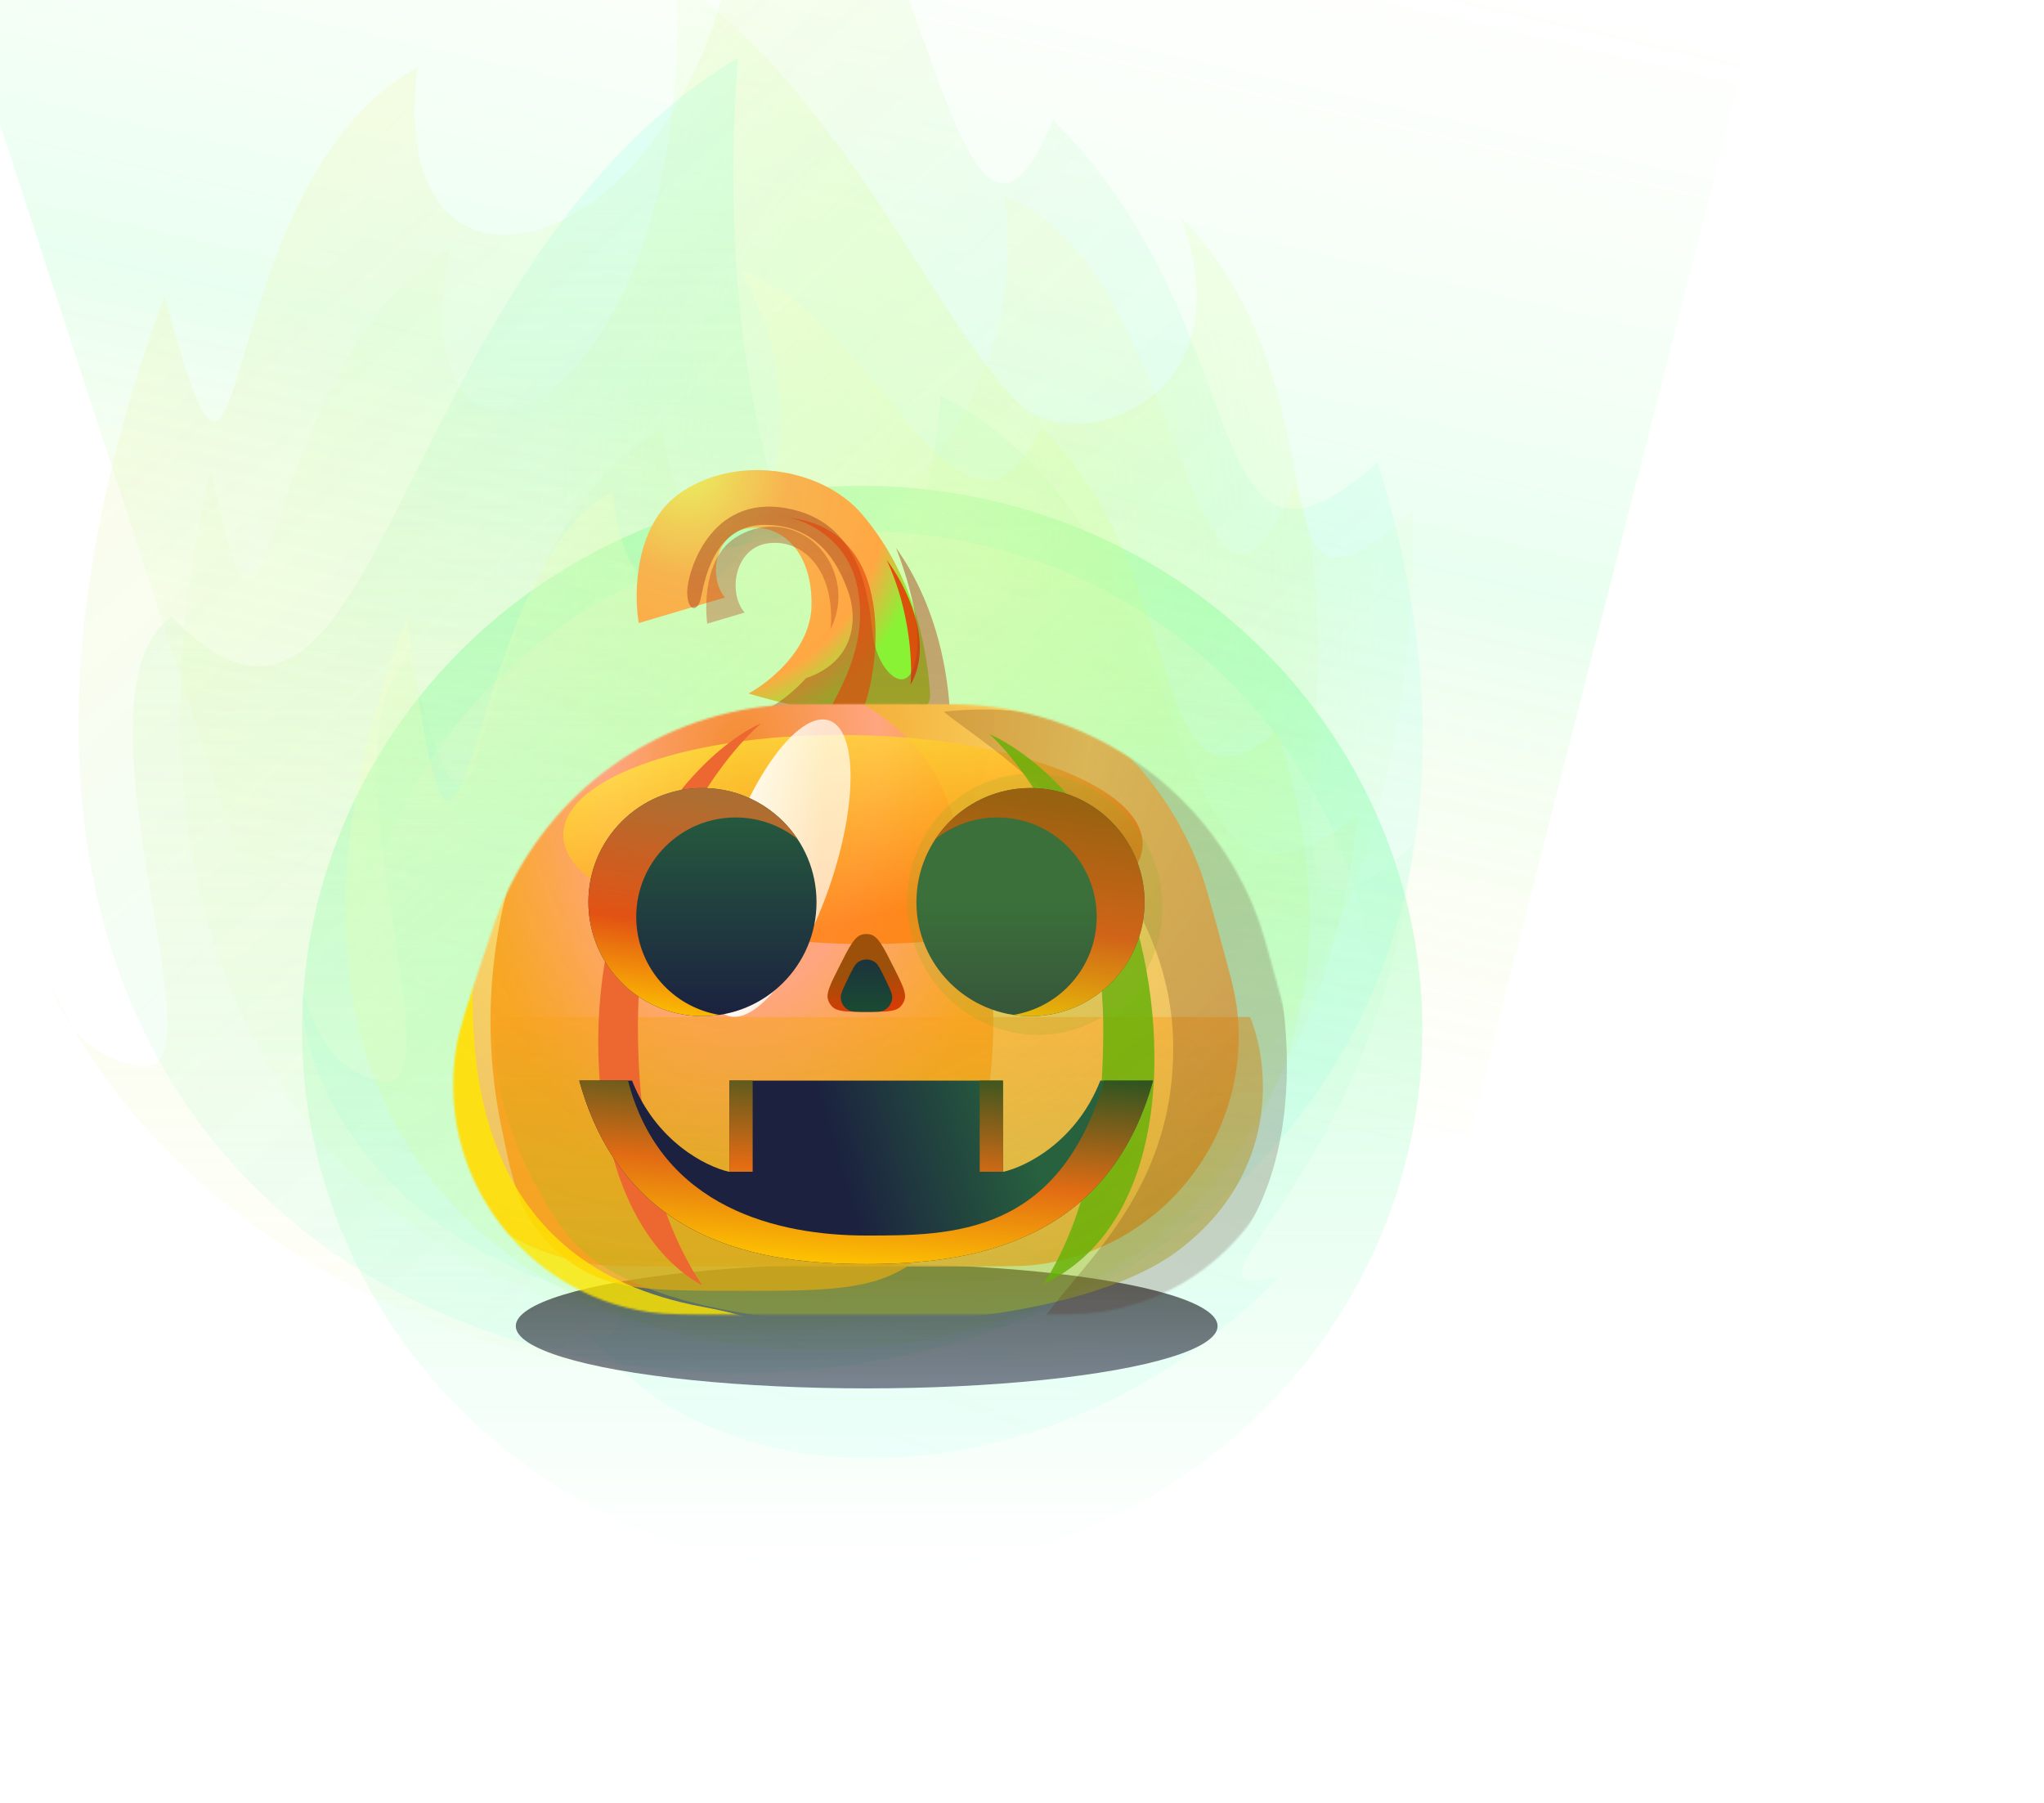 <svg width="1066" height="940" viewBox="0 0 1066 940" fill="none" xmlns="http://www.w3.org/2000/svg">
    <g filter="url(#filter0_f_11_94)">
        <path d="M-58 -113H946.659L766.787 590.031L208.761 704.027L-58 -113Z" fill="url(#paint0_linear_11_94)"/>
    </g>
    <g filter="url(#filter1_f_11_94)">
        <ellipse cx="449.673" cy="537.178" rx="292.135" ry="283.822" fill="url(#paint1_linear_11_94)"/>
    </g>
    <g opacity="0.4" filter="url(#filter2_f_11_94)">
        <ellipse cx="449.673" cy="537.178" rx="267.79" ry="260.071" fill="url(#paint2_linear_11_94)"/>
    </g>
    <g opacity="0.3" filter="url(#filter3_f_11_94)">
        <path d="M384.903 30C365.308 273.743 468.327 440.295 490.594 206.35C639.927 283.837 594.852 515.029 708.21 424.922C665.435 813.086 179.854 782.512 37.971 535.722C30.509 525.852 26.679 514.405 23.023 505.957C27.455 516.197 32.453 526.123 37.971 535.722C45.322 545.443 56.198 553.634 73.904 555.921C118.506 561.682 32.505 362.706 89.399 321.613C200.611 435.842 200.611 141.332 384.903 30Z" fill="url(#paint3_linear_11_94)"/>
    </g>
    <g filter="url(#filter4_f_11_94)">
        <path d="M523.792 103.132C619.213 133.711 621.292 382.127 675.573 251.589C712.443 358.798 641.185 525.249 737.058 440.501C719.569 616.986 601.696 679.09 667.016 665.85C554.487 782.492 380.2 789.427 307.754 696.744C321.813 696.744 323.193 695.798 323.193 679.09C210.798 655.684 156.369 573.065 157.557 516.716C163.696 532.489 170.413 559.375 200.591 563.71C238.313 569.128 165.577 381.986 213.696 343.336C260.566 521.782 233.251 286.607 345.186 223.872C368.939 382.112 546.173 244.048 523.792 103.132Z" fill="url(#paint4_linear_11_94)"/>
    </g>
    <g opacity="0.3" filter="url(#filter5_f_11_94)">
        <path d="M386.176 -133C481.884 -102.491 494.714 192.814 549.159 62.573C659.402 170.963 622.339 325.63 718.5 241.075C914.818 871.659 -191.444 905.433 85.892 154.111C132.904 332.151 105.506 97.511 217.778 34.919C195.719 202.171 412.67 120.944 386.176 -133Z" fill="url(#paint5_linear_11_94)"/>
    </g>
    <g filter="url(#filter6_f_11_94)">
        <path d="M234.444 129.803C205.601 283.631 362.679 220.249 352.808 -11C443.46 53.833 487.625 168.166 532.537 211.409C559.701 237.563 651.63 211.187 615.94 113.362C708.663 208.25 646.301 347.476 736.934 266.43C745.957 860.761 -25 821.5 109.964 243.907C142.326 404.939 130.594 191.381 234.444 129.803Z" fill="url(#paint6_radial_11_94)"/>
    </g>
    <g filter="url(#filter7_f_11_94)">
        <path d="M386.5 141C455.175 161.729 503.665 311.363 542.732 222.876C621.836 296.517 597.137 438.776 666.138 381.328C807.005 809.758 13.211 832.704 212.212 322.243C242.5 552.5 238.94 298.526 319.5 256C331 381.328 455 266.5 386.5 141Z" fill="url(#paint7_linear_11_94)"/>
    </g>
    <g opacity="0.6" filter="url(#filter8_f_11_94)">
        <ellipse cx="452" cy="691.5" rx="183" ry="32.5" fill="url(#paint8_linear_11_94)"/>
    </g>
    <g filter="url(#filter9_i_11_94)">
        <path d="M433.442 324.088C432.822 346.665 411.268 363.784 400.569 369.521C432.822 379.083 496.924 392.47 495.312 369.521C493.296 340.835 484.768 305.171 459.648 275.864C438.657 251.376 393.436 244.542 364.44 265.32C341.243 281.942 340.715 317.214 343.351 332.772L388.319 319.436C379.326 308.892 383.202 285.633 400.569 283.307C417.936 280.981 434.217 295.867 433.442 324.088Z" fill="url(#paint9_radial_11_94)"/>
    </g>
    <g opacity="0.9" filter="url(#filter10_f_11_94)">
        <path d="M474.844 357.117C475.877 346.521 474.844 318.661 462.439 291.991C471.949 304.447 487.745 334.912 474.844 357.117Z" fill="#E33F08"/>
    </g>
    <g opacity="0.4" filter="url(#filter11_f_11_94)">
        <path d="M433.082 328.3C433.28 326.919 433.403 325.514 433.442 324.088C434.217 295.867 417.936 280.981 400.569 283.307C383.202 285.632 379.326 308.892 388.319 319.436L368.809 325.222C367.276 311.303 368.837 289.23 384.288 279.895C406.616 266.405 432.977 280.205 436.853 305.635C438.149 314.136 436.277 321.833 433.082 328.3Z" fill="url(#paint10_linear_11_94)"/>
    </g>
    <g opacity="0.5" filter="url(#filter12_f_11_94)">
        <path d="M467.324 285.713C473.428 301.561 479.684 323.051 478.255 339.129C475.774 367.04 457.787 351.379 455.306 331.686C455.184 330.72 455.062 329.706 454.934 328.65C452.462 308.163 448.072 271.793 410.028 265.01C370.022 257.877 358.392 298.813 358.392 308.737C358.392 318.661 363.665 319.591 365.37 312.458C365.509 311.879 365.664 311.138 365.846 310.266C367.909 300.396 373.492 273.693 398.708 273.693C426.154 273.693 437.009 293.386 442.436 308.737C447.288 322.462 446.191 344.863 420.304 353.667C413.605 361.205 405.793 366.72 400.569 369.521C432.822 379.083 496.924 392.47 495.312 369.521C493.517 343.979 486.559 312.906 467.324 285.713Z" fill="url(#paint11_linear_11_94)"/>
    </g>
    <g opacity="0.6" filter="url(#filter13_f_11_94)">
        <path d="M446.623 303.93C440.792 280.237 420.056 271.574 411.579 269.972C473.138 277.105 456.081 360.683 448.949 372.002C441.816 383.322 424.294 385.803 431.582 372.002C438.87 358.202 453.911 333.547 446.623 303.93Z" fill="#E33F08"/>
    </g>
    <g filter="url(#filter14_d_11_94)">
        <mask id="mask0_11_94" style="mask-type:alpha" maskUnits="userSpaceOnUse" x="236" y="365" width="441" height="320">
            <path d="M532.983 684.296H382.409C359.02 684.296 347.326 684.296 338.479 682.969C272.02 672.999 226.724 610.373 238.061 544.134C239.57 535.316 243.231 524.21 250.554 501.997L250.554 501.996C256.389 484.296 259.306 475.446 262.73 467.72C287.684 411.408 340.983 372.857 402.276 366.787C410.686 365.955 420.004 365.955 438.642 365.955H476.394C494.68 365.955 503.823 365.955 512 366.742C576.75 372.974 632.364 415.389 655.499 476.186C658.42 483.863 660.838 492.68 665.674 510.314L665.675 510.316C671.191 530.431 673.949 540.489 675.022 548.548C683.739 614.061 637.812 674.279 572.326 683.198C564.271 684.296 553.841 684.296 532.983 684.296Z" fill="#FF7F0A"/>
        </mask>
        <g mask="url(#mask0_11_94)">
            <g filter="url(#filter15_i_11_94)">
                <path d="M532.983 684.296H382.409C359.02 684.296 347.326 684.296 338.479 682.969C272.02 672.999 226.724 610.373 238.061 544.134C239.57 535.316 243.231 524.21 250.554 501.997L250.554 501.996C256.389 484.296 259.306 475.446 262.73 467.72C287.684 411.408 340.983 372.857 402.276 366.787C410.686 365.955 420.004 365.955 438.642 365.955H476.394C494.68 365.955 503.823 365.955 512 366.742C576.75 372.974 632.364 415.389 655.499 476.186C658.42 483.863 660.838 492.68 665.674 510.314L665.675 510.316C671.191 530.431 673.949 540.489 675.022 548.548C683.739 614.061 637.812 674.279 572.326 683.198C564.271 684.296 553.841 684.296 532.983 684.296Z" fill="url(#paint12_radial_11_94)"/>
            </g>
            <g filter="url(#filter16_ddi_11_94)">
                <path d="M343.351 432.636C324.951 479.432 313.47 534.646 326.53 598.397C333.004 630 336.241 645.801 354.907 663.116C356.868 664.936 360.536 667.928 362.711 669.484C383.42 684.296 405.458 684.296 451.652 684.296C495.727 684.296 520.678 684.296 541.387 669.484C543.563 667.928 547.23 664.936 549.191 663.116C567.858 645.801 571.095 630 577.569 598.397C590.628 534.646 579.147 479.432 560.747 432.636C556.919 422.899 555.004 418.031 550.248 410.471C537.674 390.489 510.544 372.005 487.347 367.615C478.572 365.955 467.656 365.955 451.652 365.955C433.529 365.955 425.527 365.955 416.751 367.615C393.554 372.005 366.424 390.489 353.851 410.471C349.094 418.031 347.18 422.899 343.351 432.636Z" fill="url(#paint13_radial_11_94)"/>
            </g>
            <g filter="url(#filter17_f_11_94)">
                <ellipse cx="444.845" cy="436.519" rx="151.068" ry="54.462" transform="rotate(1.053 444.845 436.519)" fill="url(#paint14_linear_11_94)"/>
            </g>
            <g filter="url(#filter18_f_11_94)">
                <ellipse cx="406.046" cy="451.473" rx="81.404" ry="28.221" transform="rotate(-71.088 406.046 451.473)" fill="url(#paint15_linear_11_94)"/>
            </g>
            <g opacity="0.8" filter="url(#filter19_f_11_94)">
                <path d="M366.122 680.172C246.672 658.09 245.634 552.445 246.672 506.75L192.632 543.252L205.402 686.661L366.122 748.956C406.977 738.141 466.689 698.763 366.122 680.172Z" fill="#FFE600"/>
            </g>
            <g opacity="0.5" filter="url(#filter20_f_11_94)">
                <path d="M651.924 529.08H258.998C255.69 544.792 258.037 588.995 293.887 640.104C338.7 703.989 547.412 701.508 614.554 650.803C668.267 610.239 661.848 552.752 651.924 529.08Z" fill="url(#paint16_linear_11_94)"/>
            </g>
            <g filter="url(#filter21_f_11_94)">
                <path d="M332.712 530.16C332.087 599.484 347.758 640.913 366.126 669C304.378 634.689 300.861 516.755 328.609 454.516C350.806 404.725 383.452 381.426 397 376C382.54 387.809 333.494 443.505 332.712 530.16Z" fill="#EC6830"/>
            </g>
            <g opacity="0.2" filter="url(#filter22_iif_11_94)">
                <path d="M590.764 536.216C591.422 616.332 537.854 653.232 518.506 685.691C671.577 685.691 661.877 525.782 632.649 453.854C609.266 396.313 553.735 353.433 471.122 362.111C486.354 375.759 589.94 436.071 590.764 536.216Z" fill="#511F0E"/>
            </g>
            <g filter="url(#filter23_f_11_94)">
                <path d="M575.356 532.392C575.936 600.265 561.413 640.826 544.391 668.325C616.428 633.835 609.941 518.298 584.227 457.363C563.656 408.615 528.335 386.773 515.78 381.461C529.18 393.023 574.632 447.552 575.356 532.392Z" fill="#67B108" fill-opacity="0.83"/>
            </g>
        </g>
    </g>
    <circle cx="366.35" cy="470.416" r="59.488" fill="url(#paint17_linear_11_94)"/>
    <path d="M416.006 437.645C407.135 430.534 395.875 426.28 383.621 426.28C355.006 426.28 331.809 449.477 331.809 478.091C331.809 503.869 350.635 525.25 375.287 529.237C372.372 529.676 369.388 529.903 366.35 529.903C333.496 529.903 306.863 503.27 306.863 470.416C306.863 437.562 333.496 410.928 366.35 410.928C387.095 410.928 405.36 421.547 416.006 437.645Z" fill="url(#paint18_linear_11_94)"/>
    <circle r="59.488" transform="matrix(-1 0 0 1 537.424 470.417)" fill="url(#paint19_linear_11_94)"/>
    <path d="M487.77 437.645C496.64 430.533 507.901 426.279 520.154 426.279C548.769 426.279 571.966 449.476 571.966 478.091C571.966 503.869 553.141 525.25 528.488 529.236C531.403 529.675 534.388 529.903 537.425 529.903C570.279 529.903 596.913 503.269 596.913 470.415C596.913 437.561 570.279 410.928 537.425 410.928C516.68 410.928 498.416 421.546 487.77 437.645Z" fill="url(#paint20_linear_11_94)"/>
    <path d="M437.503 504.442C442.912 493.696 445.617 488.322 449.622 487.325C451.049 486.97 452.541 486.97 453.968 487.325C457.973 488.322 460.677 493.696 466.086 504.442C470.624 513.457 472.892 517.964 471.681 521.532C471.246 522.815 470.526 523.984 469.575 524.95C466.933 527.635 461.887 527.635 451.795 527.635C441.703 527.635 436.657 527.635 434.014 524.95C433.064 523.984 432.344 522.815 431.908 521.532C430.697 517.964 432.966 513.457 437.503 504.442Z" fill="url(#paint21_linear_11_94)"/>
    <path d="M441.68 511.458C444.421 505.743 445.792 502.885 447.481 501.715C450.136 499.877 453.653 499.877 456.308 501.715C457.997 502.885 459.367 505.743 462.108 511.458C464.274 515.975 465.357 518.234 465.324 520.07C465.272 522.952 463.626 525.567 461.05 526.86C459.409 527.684 456.904 527.684 451.894 527.684C446.884 527.684 444.379 527.684 442.738 526.86C440.162 525.567 438.516 522.952 438.464 520.07C438.431 518.234 439.514 515.975 441.68 511.458Z" fill="url(#paint22_linear_11_94)"/>
    <path d="M380.411 611.107V563.503H523.067V611.107C535.614 608.308 561.531 594.978 573.853 563.503H601.373C577.68 648.725 505.855 659.176 451.739 659.176C397.622 659.176 325.798 648.725 302.105 563.503H329.625C341.947 594.978 367.863 608.308 380.411 611.107Z" fill="url(#paint23_linear_11_94)"/>
    <path d="M380.411 611.03H392.533V563.503H380.411V611.03Z" fill="url(#paint24_linear_11_94)"/>
    <path d="M510.945 563.503V611.03H523.067V563.503H510.945Z" fill="url(#paint25_linear_11_94)"/>
    <path d="M575.943 563.503C552.064 644.29 496.658 644.29 451.739 644.29C406.819 644.29 344.747 630.579 327.535 563.503H302.105C325.798 648.725 397.622 659.176 451.739 659.176C505.855 659.176 577.68 648.725 601.373 563.503H575.943Z" fill="url(#paint26_linear_11_94)"/>
    <g opacity="0.2" filter="url(#filter24_f_11_94)">
        <ellipse cx="539.664" cy="471.555" rx="68.489" ry="66.168" transform="rotate(-113.587 539.664 471.555)" fill="#8EA826"/>
    </g>
    <defs>
        <filter id="filter0_f_11_94" x="-176.754" y="-231.754" width="1242.17" height="1054.54" filterUnits="userSpaceOnUse" color-interpolation-filters="sRGB">
            <feFlood flood-opacity="0" result="BackgroundImageFix"/>
            <feBlend mode="normal" in="SourceGraphic" in2="BackgroundImageFix" result="shape"/>
            <feGaussianBlur stdDeviation="59.377" result="effect1_foregroundBlur_11_94"/>
        </filter>
        <filter id="filter1_f_11_94" x="38.785" y="134.602" width="821.777" height="805.152" filterUnits="userSpaceOnUse" color-interpolation-filters="sRGB">
            <feFlood flood-opacity="0" result="BackgroundImageFix"/>
            <feBlend mode="normal" in="SourceGraphic" in2="BackgroundImageFix" result="shape"/>
            <feGaussianBlur stdDeviation="59.377" result="effect1_foregroundBlur_11_94"/>
        </filter>
        <filter id="filter2_f_11_94" x="63.129" y="158.353" width="773.088" height="757.651" filterUnits="userSpaceOnUse" color-interpolation-filters="sRGB">
            <feFlood flood-opacity="0" result="BackgroundImageFix"/>
            <feBlend mode="normal" in="SourceGraphic" in2="BackgroundImageFix" result="shape"/>
            <feGaussianBlur stdDeviation="59.377" result="effect1_foregroundBlur_11_94"/>
        </filter>
        <filter id="filter3_f_11_94" x="-89.794" y="-82.816" width="910.821" height="915.019" filterUnits="userSpaceOnUse" color-interpolation-filters="sRGB">
            <feFlood flood-opacity="0" result="BackgroundImageFix"/>
            <feBlend mode="normal" in="SourceGraphic" in2="BackgroundImageFix" result="shape"/>
            <feGaussianBlur stdDeviation="56.408" result="effect1_foregroundBlur_11_94"/>
        </filter>
        <filter id="filter4_f_11_94" x="110.037" y="55.631" width="674.523" height="752.306" filterUnits="userSpaceOnUse" color-interpolation-filters="sRGB">
            <feFlood flood-opacity="0" result="BackgroundImageFix"/>
            <feBlend mode="normal" in="SourceGraphic" in2="BackgroundImageFix" result="shape"/>
            <feGaussianBlur stdDeviation="23.751" result="effect1_foregroundBlur_11_94"/>
        </filter>
        <filter id="filter5_f_11_94" x="-4.501" y="-178.501" width="792.003" height="940.003" filterUnits="userSpaceOnUse" color-interpolation-filters="sRGB">
            <feFlood flood-opacity="0" result="BackgroundImageFix"/>
            <feBlend mode="normal" in="SourceGraphic" in2="BackgroundImageFix" result="shape"/>
            <feGaussianBlur stdDeviation="22.751" result="effect1_foregroundBlur_11_94"/>
        </filter>
        <filter id="filter6_f_11_94" x="69.103" y="-36" width="692.91" height="755.945" filterUnits="userSpaceOnUse" color-interpolation-filters="sRGB">
            <feFlood flood-opacity="0" result="BackgroundImageFix"/>
            <feBlend mode="normal" in="SourceGraphic" in2="BackgroundImageFix" result="shape"/>
            <feGaussianBlur stdDeviation="12.5" result="effect1_foregroundBlur_11_94"/>
        </filter>
        <filter id="filter7_f_11_94" x="135" y="96" width="593" height="653" filterUnits="userSpaceOnUse" color-interpolation-filters="sRGB">
            <feFlood flood-opacity="0" result="BackgroundImageFix"/>
            <feBlend mode="normal" in="SourceGraphic" in2="BackgroundImageFix" result="shape"/>
            <feGaussianBlur stdDeviation="22.5" result="effect1_foregroundBlur_11_94"/>
        </filter>
        <filter id="filter8_f_11_94" x="229.072" y="619.072" width="445.856" height="144.856" filterUnits="userSpaceOnUse" color-interpolation-filters="sRGB">
            <feFlood flood-opacity="0" result="BackgroundImageFix"/>
            <feBlend mode="normal" in="SourceGraphic" in2="BackgroundImageFix" result="shape"/>
            <feGaussianBlur stdDeviation="19.964" result="effect1_foregroundBlur_11_94"/>
        </filter>
        <filter id="filter9_i_11_94" x="332.036" y="245.139" width="163.306" height="137.053" filterUnits="userSpaceOnUse" color-interpolation-filters="sRGB">
            <feFlood flood-opacity="0" result="BackgroundImageFix"/>
            <feBlend mode="normal" in="SourceGraphic" in2="BackgroundImageFix" result="shape"/>
            <feColorMatrix in="SourceAlpha" type="matrix" values="0 0 0 0 0 0 0 0 0 0 0 0 0 0 0 0 0 0 127 0" result="hardAlpha"/>
            <feOffset dx="-10.234" dy="-7.861"/>
            <feGaussianBlur stdDeviation="14.266"/>
            <feComposite in2="hardAlpha" operator="arithmetic" k2="-1" k3="1"/>
            <feColorMatrix type="matrix" values="0 0 0 0 0.68 0 0 0 0 1 0 0 0 0 0 0 0 0 0.31 0"/>
            <feBlend mode="normal" in2="shape" result="effect1_innerShadow_11_94"/>
        </filter>
        <filter id="filter10_f_11_94" x="453.445" y="282.997" width="35.255" height="83.113" filterUnits="userSpaceOnUse" color-interpolation-filters="sRGB">
            <feFlood flood-opacity="0" result="BackgroundImageFix"/>
            <feBlend mode="normal" in="SourceGraphic" in2="BackgroundImageFix" result="shape"/>
            <feGaussianBlur stdDeviation="4.497" result="effect1_foregroundBlur_11_94"/>
        </filter>
        <filter id="filter11_f_11_94" x="354.078" y="260.362" width="97.456" height="82.204" filterUnits="userSpaceOnUse" color-interpolation-filters="sRGB">
            <feFlood flood-opacity="0" result="BackgroundImageFix"/>
            <feBlend mode="normal" in="SourceGraphic" in2="BackgroundImageFix" result="shape"/>
            <feGaussianBlur stdDeviation="7.133" result="effect1_foregroundBlur_11_94"/>
        </filter>
        <filter id="filter12_f_11_94" x="344.127" y="249.915" width="165.48" height="146.544" filterUnits="userSpaceOnUse" color-interpolation-filters="sRGB">
            <feFlood flood-opacity="0" result="BackgroundImageFix"/>
            <feBlend mode="normal" in="SourceGraphic" in2="BackgroundImageFix" result="shape"/>
            <feGaussianBlur stdDeviation="7.133" result="effect1_foregroundBlur_11_94"/>
        </filter>
        <filter id="filter13_f_11_94" x="398.554" y="256.947" width="71.1" height="137.523" filterUnits="userSpaceOnUse" color-interpolation-filters="sRGB">
            <feFlood flood-opacity="0" result="BackgroundImageFix"/>
            <feBlend mode="normal" in="SourceGraphic" in2="BackgroundImageFix" result="shape"/>
            <feGaussianBlur stdDeviation="6.513" result="effect1_foregroundBlur_11_94"/>
        </filter>
        <filter id="filter14_d_11_94" x="191.354" y="322.227" width="529.697" height="408.277" filterUnits="userSpaceOnUse" color-interpolation-filters="sRGB">
            <feFlood flood-opacity="0" result="BackgroundImageFix"/>
            <feColorMatrix in="SourceAlpha" type="matrix" values="0 0 0 0 0 0 0 0 0 0 0 0 0 0 0 0 0 0 127 0" result="hardAlpha"/>
            <feOffset dy="1.24"/>
            <feGaussianBlur stdDeviation="22.484"/>
            <feColorMatrix type="matrix" values="0 0 0 0 1 0 0 0 0 0.54 0 0 0 0 0 0 0 0 0.5 0"/>
            <feBlend mode="normal" in2="BackgroundImageFix" result="effect1_dropShadow_11_94"/>
            <feBlend mode="normal" in="SourceGraphic" in2="effect1_dropShadow_11_94" result="shape"/>
        </filter>
        <filter id="filter15_i_11_94" x="208.1" y="340.835" width="467.983" height="343.461" filterUnits="userSpaceOnUse" color-interpolation-filters="sRGB">
            <feFlood flood-opacity="0" result="BackgroundImageFix"/>
            <feBlend mode="normal" in="SourceGraphic" in2="BackgroundImageFix" result="shape"/>
            <feColorMatrix in="SourceAlpha" type="matrix" values="0 0 0 0 0 0 0 0 0 0 0 0 0 0 0 0 0 0 127 0" result="hardAlpha"/>
            <feOffset dx="-30.082" dy="-25.12"/>
            <feGaussianBlur stdDeviation="14.111"/>
            <feComposite in2="hardAlpha" operator="arithmetic" k2="-1" k3="1"/>
            <feColorMatrix type="matrix" values="0 0 0 0 0.06 0 0 0 0 0.846 0 0 0 0 0.139 0 0 0 0.81 0"/>
            <feBlend mode="normal" in2="shape" result="effect1_innerShadow_11_94"/>
        </filter>
        <filter id="filter16_ddi_11_94" x="259.212" y="339.904" width="325.201" height="363.619" filterUnits="userSpaceOnUse" color-interpolation-filters="sRGB">
            <feFlood flood-opacity="0" result="BackgroundImageFix"/>
            <feColorMatrix in="SourceAlpha" type="matrix" values="0 0 0 0 0 0 0 0 0 0 0 0 0 0 0 0 0 0 127 0" result="hardAlpha"/>
            <feOffset dx="-39.075" dy="-3.411"/>
            <feGaussianBlur stdDeviation="11.319"/>
            <feColorMatrix type="matrix" values="0 0 0 0 1 0 0 0 0 0.54 0 0 0 0 0 0 0 0 1 0"/>
            <feBlend mode="normal" in2="BackgroundImageFix" result="effect1_dropShadow_11_94"/>
            <feColorMatrix in="SourceAlpha" type="matrix" values="0 0 0 0 0 0 0 0 0 0 0 0 0 0 0 0 0 0 127 0" result="hardAlpha"/>
            <feOffset dy="1.24"/>
            <feGaussianBlur stdDeviation="0.62"/>
            <feColorMatrix type="matrix" values="0 0 0 0 0 0 0 0 0 0 0 0 0 0 0 0 0 0 0.25 0"/>
            <feBlend mode="normal" in2="effect1_dropShadow_11_94" result="effect2_dropShadow_11_94"/>
            <feBlend mode="normal" in="SourceGraphic" in2="effect2_dropShadow_11_94" result="shape"/>
            <feColorMatrix in="SourceAlpha" type="matrix" values="0 0 0 0 0 0 0 0 0 0 0 0 0 0 0 0 0 0 127 0" result="hardAlpha"/>
            <feOffset dx="-26.05" dy="-10.234"/>
            <feGaussianBlur stdDeviation="7.861"/>
            <feComposite in2="hardAlpha" operator="arithmetic" k2="-1" k3="1"/>
            <feColorMatrix type="matrix" values="0 0 0 0 0.933 0 0 0 0 0.95 0 0 0 0 0.119 0 0 0 0.75 0"/>
            <feBlend mode="normal" in2="shape" result="effect3_innerShadow_11_94"/>
        </filter>
        <filter id="filter17_f_11_94" x="252.529" y="340.723" width="384.632" height="191.59" filterUnits="userSpaceOnUse" color-interpolation-filters="sRGB">
            <feFlood flood-opacity="0" result="BackgroundImageFix"/>
            <feBlend mode="normal" in="SourceGraphic" in2="BackgroundImageFix" result="shape"/>
            <feGaussianBlur stdDeviation="20.635" result="effect1_foregroundBlur_11_94"/>
        </filter>
        <filter id="filter18_f_11_94" x="327.24" y="332.644" width="157.611" height="237.657" filterUnits="userSpaceOnUse" color-interpolation-filters="sRGB">
            <feFlood flood-opacity="0" result="BackgroundImageFix"/>
            <feBlend mode="normal" in="SourceGraphic" in2="BackgroundImageFix" result="shape"/>
            <feGaussianBlur stdDeviation="20.635" result="effect1_foregroundBlur_11_94"/>
        </filter>
        <filter id="filter19_f_11_94" x="176.505" y="490.624" width="260.963" height="274.459" filterUnits="userSpaceOnUse" color-interpolation-filters="sRGB">
            <feFlood flood-opacity="0" result="BackgroundImageFix"/>
            <feBlend mode="normal" in="SourceGraphic" in2="BackgroundImageFix" result="shape"/>
            <feGaussianBlur stdDeviation="8.063" result="effect1_foregroundBlur_11_94"/>
        </filter>
        <filter id="filter20_f_11_94" x="211.396" y="482.561" width="493.76" height="252.437" filterUnits="userSpaceOnUse" color-interpolation-filters="sRGB">
            <feFlood flood-opacity="0" result="BackgroundImageFix"/>
            <feBlend mode="normal" in="SourceGraphic" in2="BackgroundImageFix" result="shape"/>
            <feGaussianBlur stdDeviation="23.259" result="effect1_foregroundBlur_11_94"/>
        </filter>
        <filter id="filter21_f_11_94" x="298.975" y="362.975" width="111.05" height="319.05" filterUnits="userSpaceOnUse" color-interpolation-filters="sRGB">
            <feFlood flood-opacity="0" result="BackgroundImageFix"/>
            <feBlend mode="normal" in="SourceGraphic" in2="BackgroundImageFix" result="shape"/>
            <feGaussianBlur stdDeviation="6.513" result="effect1_foregroundBlur_11_94"/>
        </filter>
        <filter id="filter22_iif_11_94" x="456.547" y="346.417" width="208.092" height="353.85" filterUnits="userSpaceOnUse" color-interpolation-filters="sRGB">
            <feFlood flood-opacity="0" result="BackgroundImageFix"/>
            <feBlend mode="normal" in="SourceGraphic" in2="BackgroundImageFix" result="shape"/>
            <feColorMatrix in="SourceAlpha" type="matrix" values="0 0 0 0 0 0 0 0 0 0 0 0 0 0 0 0 0 0 127 0" result="hardAlpha"/>
            <feOffset dy="1.24"/>
            <feGaussianBlur stdDeviation="0.62"/>
            <feComposite in2="hardAlpha" operator="arithmetic" k2="-1" k3="1"/>
            <feColorMatrix type="matrix" values="0 0 0 0 0.425 0 0 0 0 0.189 0 0 0 0 0.057 0 0 0 0.5 0"/>
            <feBlend mode="normal" in2="shape" result="effect1_innerShadow_11_94"/>
            <feColorMatrix in="SourceAlpha" type="matrix" values="0 0 0 0 0 0 0 0 0 0 0 0 0 0 0 0 0 0 127 0" result="hardAlpha"/>
            <feOffset dx="21.088" dy="6.513"/>
            <feGaussianBlur stdDeviation="0.62"/>
            <feComposite in2="hardAlpha" operator="arithmetic" k2="-1" k3="1"/>
            <feColorMatrix type="matrix" values="0 0 0 0 0 0 0 0 0 0 0 0 0 0 0 0 0 0 0.25 0"/>
            <feBlend mode="normal" in2="effect1_innerShadow_11_94" result="effect2_innerShadow_11_94"/>
            <feGaussianBlur stdDeviation="7.288" result="effect3_foregroundBlur_11_94"/>
        </filter>
        <filter id="filter23_f_11_94" x="502.754" y="368.436" width="112.343" height="312.914" filterUnits="userSpaceOnUse" color-interpolation-filters="sRGB">
            <feFlood flood-opacity="0" result="BackgroundImageFix"/>
            <feBlend mode="normal" in="SourceGraphic" in2="BackgroundImageFix" result="shape"/>
            <feGaussianBlur stdDeviation="6.513" result="effect1_foregroundBlur_11_94"/>
        </filter>
        <filter id="filter24_f_11_94" x="449.269" y="379.581" width="180.79" height="183.949" filterUnits="userSpaceOnUse" color-interpolation-filters="sRGB">
            <feFlood flood-opacity="0" result="BackgroundImageFix"/>
            <feBlend mode="normal" in="SourceGraphic" in2="BackgroundImageFix" result="shape"/>
            <feGaussianBlur stdDeviation="11.917" result="effect1_foregroundBlur_11_94"/>
        </filter>
        <linearGradient id="paint0_linear_11_94" x1="652.604" y1="-52.552" x2="511.262" y2="559.789" gradientUnits="userSpaceOnUse">
            <stop stop-color="#B9FF8D" stop-opacity="0"/>
            <stop offset="0.507" stop-color="#46FF85" stop-opacity="0.12"/>
            <stop offset="1" stop-color="#FFE600" stop-opacity="0"/>
        </linearGradient>
        <linearGradient id="paint1_linear_11_94" x1="449.673" y1="253.356" x2="449.673" y2="821" gradientUnits="userSpaceOnUse">
            <stop stop-color="#50FF76" stop-opacity="0.38"/>
            <stop offset="1" stop-color="#50FFA0" stop-opacity="0"/>
        </linearGradient>
        <linearGradient id="paint2_linear_11_94" x1="449.673" y1="277.107" x2="449.673" y2="521.38" gradientUnits="userSpaceOnUse">
            <stop stop-color="#FFFACE"/>
            <stop offset="1" stop-color="white" stop-opacity="0"/>
        </linearGradient>
        <linearGradient id="paint3_linear_11_94" x1="367.015" y1="95.792" x2="367.015" y2="783.681" gradientUnits="userSpaceOnUse">
            <stop stop-color="#A6FFEA" stop-opacity="0.95"/>
            <stop offset="1" stop-color="#F6EB4E" stop-opacity="0"/>
        </linearGradient>
        <linearGradient id="paint4_linear_11_94" x1="660.165" y1="191.01" x2="448.49" y2="777.924" gradientUnits="userSpaceOnUse">
            <stop stop-color="#FFFBA0" stop-opacity="0.15"/>
            <stop offset="1" stop-color="#3AFFE7" stop-opacity="0.06"/>
        </linearGradient>
        <linearGradient id="paint5_linear_11_94" x1="87.449" y1="84.177" x2="501.356" y2="537.179" gradientUnits="userSpaceOnUse">
            <stop stop-color="#FDEE67" stop-opacity="0.49"/>
            <stop offset="1" stop-color="#44FFE9" stop-opacity="0.29"/>
        </linearGradient>
        <radialGradient id="paint6_radial_11_94" cx="0" cy="0" r="1" gradientUnits="userSpaceOnUse" gradientTransform="translate(499.861 276.954) rotate(178.317) scale(223.799 355.093)">
            <stop stop-color="#EDFFA4" stop-opacity="0.3"/>
            <stop offset="1" stop-color="#B2FF50" stop-opacity="0.04"/>
        </radialGradient>
        <linearGradient id="paint7_linear_11_94" x1="213.329" y1="274.729" x2="492.754" y2="597.709" gradientUnits="userSpaceOnUse">
            <stop stop-color="#FEFFD2" stop-opacity="0.31"/>
            <stop offset="1" stop-color="#B2FF50" stop-opacity="0.1"/>
        </linearGradient>
        <linearGradient id="paint8_linear_11_94" x1="452" y1="659" x2="452" y2="724" gradientUnits="userSpaceOnUse">
            <stop/>
            <stop offset="1" stop-color="#151433" stop-opacity="0.87"/>
            <stop offset="1" stop-color="#251F27" stop-opacity="0.87"/>
        </linearGradient>
        <radialGradient id="paint9_radial_11_94" cx="0" cy="0" r="1" gradientUnits="userSpaceOnUse" gradientTransform="translate(366.5 248) rotate(70.119) scale(146.794 126.358)">
            <stop stop-color="#E8F360"/>
            <stop offset="0.421" stop-color="#F7B34E" stop-opacity="0.991"/>
            <stop offset="0.83" stop-color="#FFA843"/>
            <stop offset="1" stop-color="#89F235"/>
        </radialGradient>
        <linearGradient id="paint10_linear_11_94" x1="402.806" y1="274.628" x2="402.806" y2="328.3" gradientUnits="userSpaceOnUse">
            <stop stop-color="#9E4722"/>
            <stop offset="1" stop-color="#BB391C" stop-opacity="0.87"/>
        </linearGradient>
        <linearGradient id="paint11_linear_11_94" x1="426.867" y1="264.18" x2="426.867" y2="382.193" gradientUnits="userSpaceOnUse">
            <stop stop-color="#9E4722"/>
            <stop offset="1" stop-color="#BB391C" stop-opacity="0.87"/>
        </linearGradient>
        <radialGradient id="paint12_radial_11_94" cx="0" cy="0" r="1" gradientUnits="userSpaceOnUse" gradientTransform="translate(451.924 410.99) rotate(64.868) scale(301.559 359.735)">
            <stop stop-color="#F1A42F"/>
            <stop offset="0.421" stop-color="#FCDB69" stop-opacity="0.991"/>
            <stop offset="0.83" stop-color="#F8B147" stop-opacity="0.77"/>
            <stop offset="1" stop-color="#EEAF4F"/>
        </radialGradient>
        <radialGradient id="paint13_radial_11_94" cx="0" cy="0" r="1" gradientUnits="userSpaceOnUse" gradientTransform="translate(452.049 410.99) rotate(90.828) scale(282.828 169.306)">
            <stop stop-color="#F38B2C"/>
            <stop offset="0.421" stop-color="#FFA681" stop-opacity="0.991"/>
            <stop offset="0.83" stop-color="#F79A10" stop-opacity="0.77"/>
        </radialGradient>
        <linearGradient id="paint14_linear_11_94" x1="313.797" y1="405.121" x2="343.843" y2="509.418" gradientUnits="userSpaceOnUse">
            <stop stop-color="#FFEB37" stop-opacity="0.71"/>
            <stop offset="1" stop-color="#FF7C02" stop-opacity="0.7"/>
        </linearGradient>
        <linearGradient id="paint15_linear_11_94" x1="335.43" y1="435.203" x2="350.488" y2="489.561" gradientUnits="userSpaceOnUse">
            <stop stop-color="white"/>
            <stop offset="1" stop-color="#FFFFF8" stop-opacity="0.7"/>
        </linearGradient>
        <linearGradient id="paint16_linear_11_94" x1="458.276" y1="529.08" x2="458.276" y2="688.48" gradientUnits="userSpaceOnUse">
            <stop stop-color="#F8A120"/>
            <stop offset="1" stop-color="#A5BB1C" stop-opacity="0.87"/>
        </linearGradient>
        <linearGradient id="paint17_linear_11_94" x1="366.35" y1="410.928" x2="366.35" y2="529.903" gradientUnits="userSpaceOnUse">
            <stop stop-color="#27613E"/>
            <stop offset="1" stop-color="#1B213F"/>
        </linearGradient>
        <linearGradient id="paint18_linear_11_94" x1="388.164" y1="421.467" x2="371.573" y2="537.453" gradientUnits="userSpaceOnUse">
            <stop stop-color="#AF6E31"/>
            <stop offset="0.558" stop-color="#E45314" stop-opacity="0.991"/>
            <stop offset="1" stop-color="#FFC700"/>
        </linearGradient>
        <linearGradient id="paint19_linear_11_94" x1="59.488" y1="0" x2="59.488" y2="118.975" gradientUnits="userSpaceOnUse">
            <stop stop-color="#27613E"/>
            <stop offset="1" stop-color="#1B213F"/>
        </linearGradient>
        <linearGradient id="paint20_linear_11_94" x1="569.072" y1="421.466" x2="552.48" y2="537.452" gradientUnits="userSpaceOnUse">
            <stop stop-color="#9C500A"/>
            <stop offset="0.558" stop-color="#E45314" stop-opacity="0.991"/>
            <stop offset="1" stop-color="#FFC700"/>
        </linearGradient>
        <linearGradient id="paint21_linear_11_94" x1="455.247" y1="505.819" x2="460.397" y2="540.162" gradientUnits="userSpaceOnUse">
            <stop stop-color="#9C500A"/>
            <stop offset="1" stop-color="#FF2E00"/>
        </linearGradient>
        <linearGradient id="paint22_linear_11_94" x1="451.894" y1="490.159" x2="451.894" y2="527.684" gradientUnits="userSpaceOnUse">
            <stop stop-color="#1D2B3F"/>
            <stop offset="1" stop-color="#1A4A33"/>
        </linearGradient>
        <linearGradient id="paint23_linear_11_94" x1="547.5" y1="631" x2="451.739" y2="659.176" gradientUnits="userSpaceOnUse">
            <stop stop-color="#27613E"/>
            <stop offset="1" stop-color="#1B213F"/>
        </linearGradient>
        <linearGradient id="paint24_linear_11_94" x1="538.5" y1="555.5" x2="529.25" y2="669.288" gradientUnits="userSpaceOnUse">
            <stop stop-color="#225321"/>
            <stop offset="0.558" stop-color="#E46C14" stop-opacity="0.991"/>
            <stop offset="1" stop-color="#FFC700"/>
        </linearGradient>
        <linearGradient id="paint25_linear_11_94" x1="538.5" y1="555.5" x2="529.25" y2="669.288" gradientUnits="userSpaceOnUse">
            <stop stop-color="#225321"/>
            <stop offset="0.558" stop-color="#E46C14" stop-opacity="0.991"/>
            <stop offset="1" stop-color="#FFC700"/>
        </linearGradient>
        <linearGradient id="paint26_linear_11_94" x1="538.5" y1="555.5" x2="529.25" y2="669.288" gradientUnits="userSpaceOnUse">
            <stop stop-color="#225321"/>
            <stop offset="0.558" stop-color="#E46C14" stop-opacity="0.991"/>
            <stop offset="1" stop-color="#FFC700"/>
        </linearGradient>
    </defs>
</svg>

